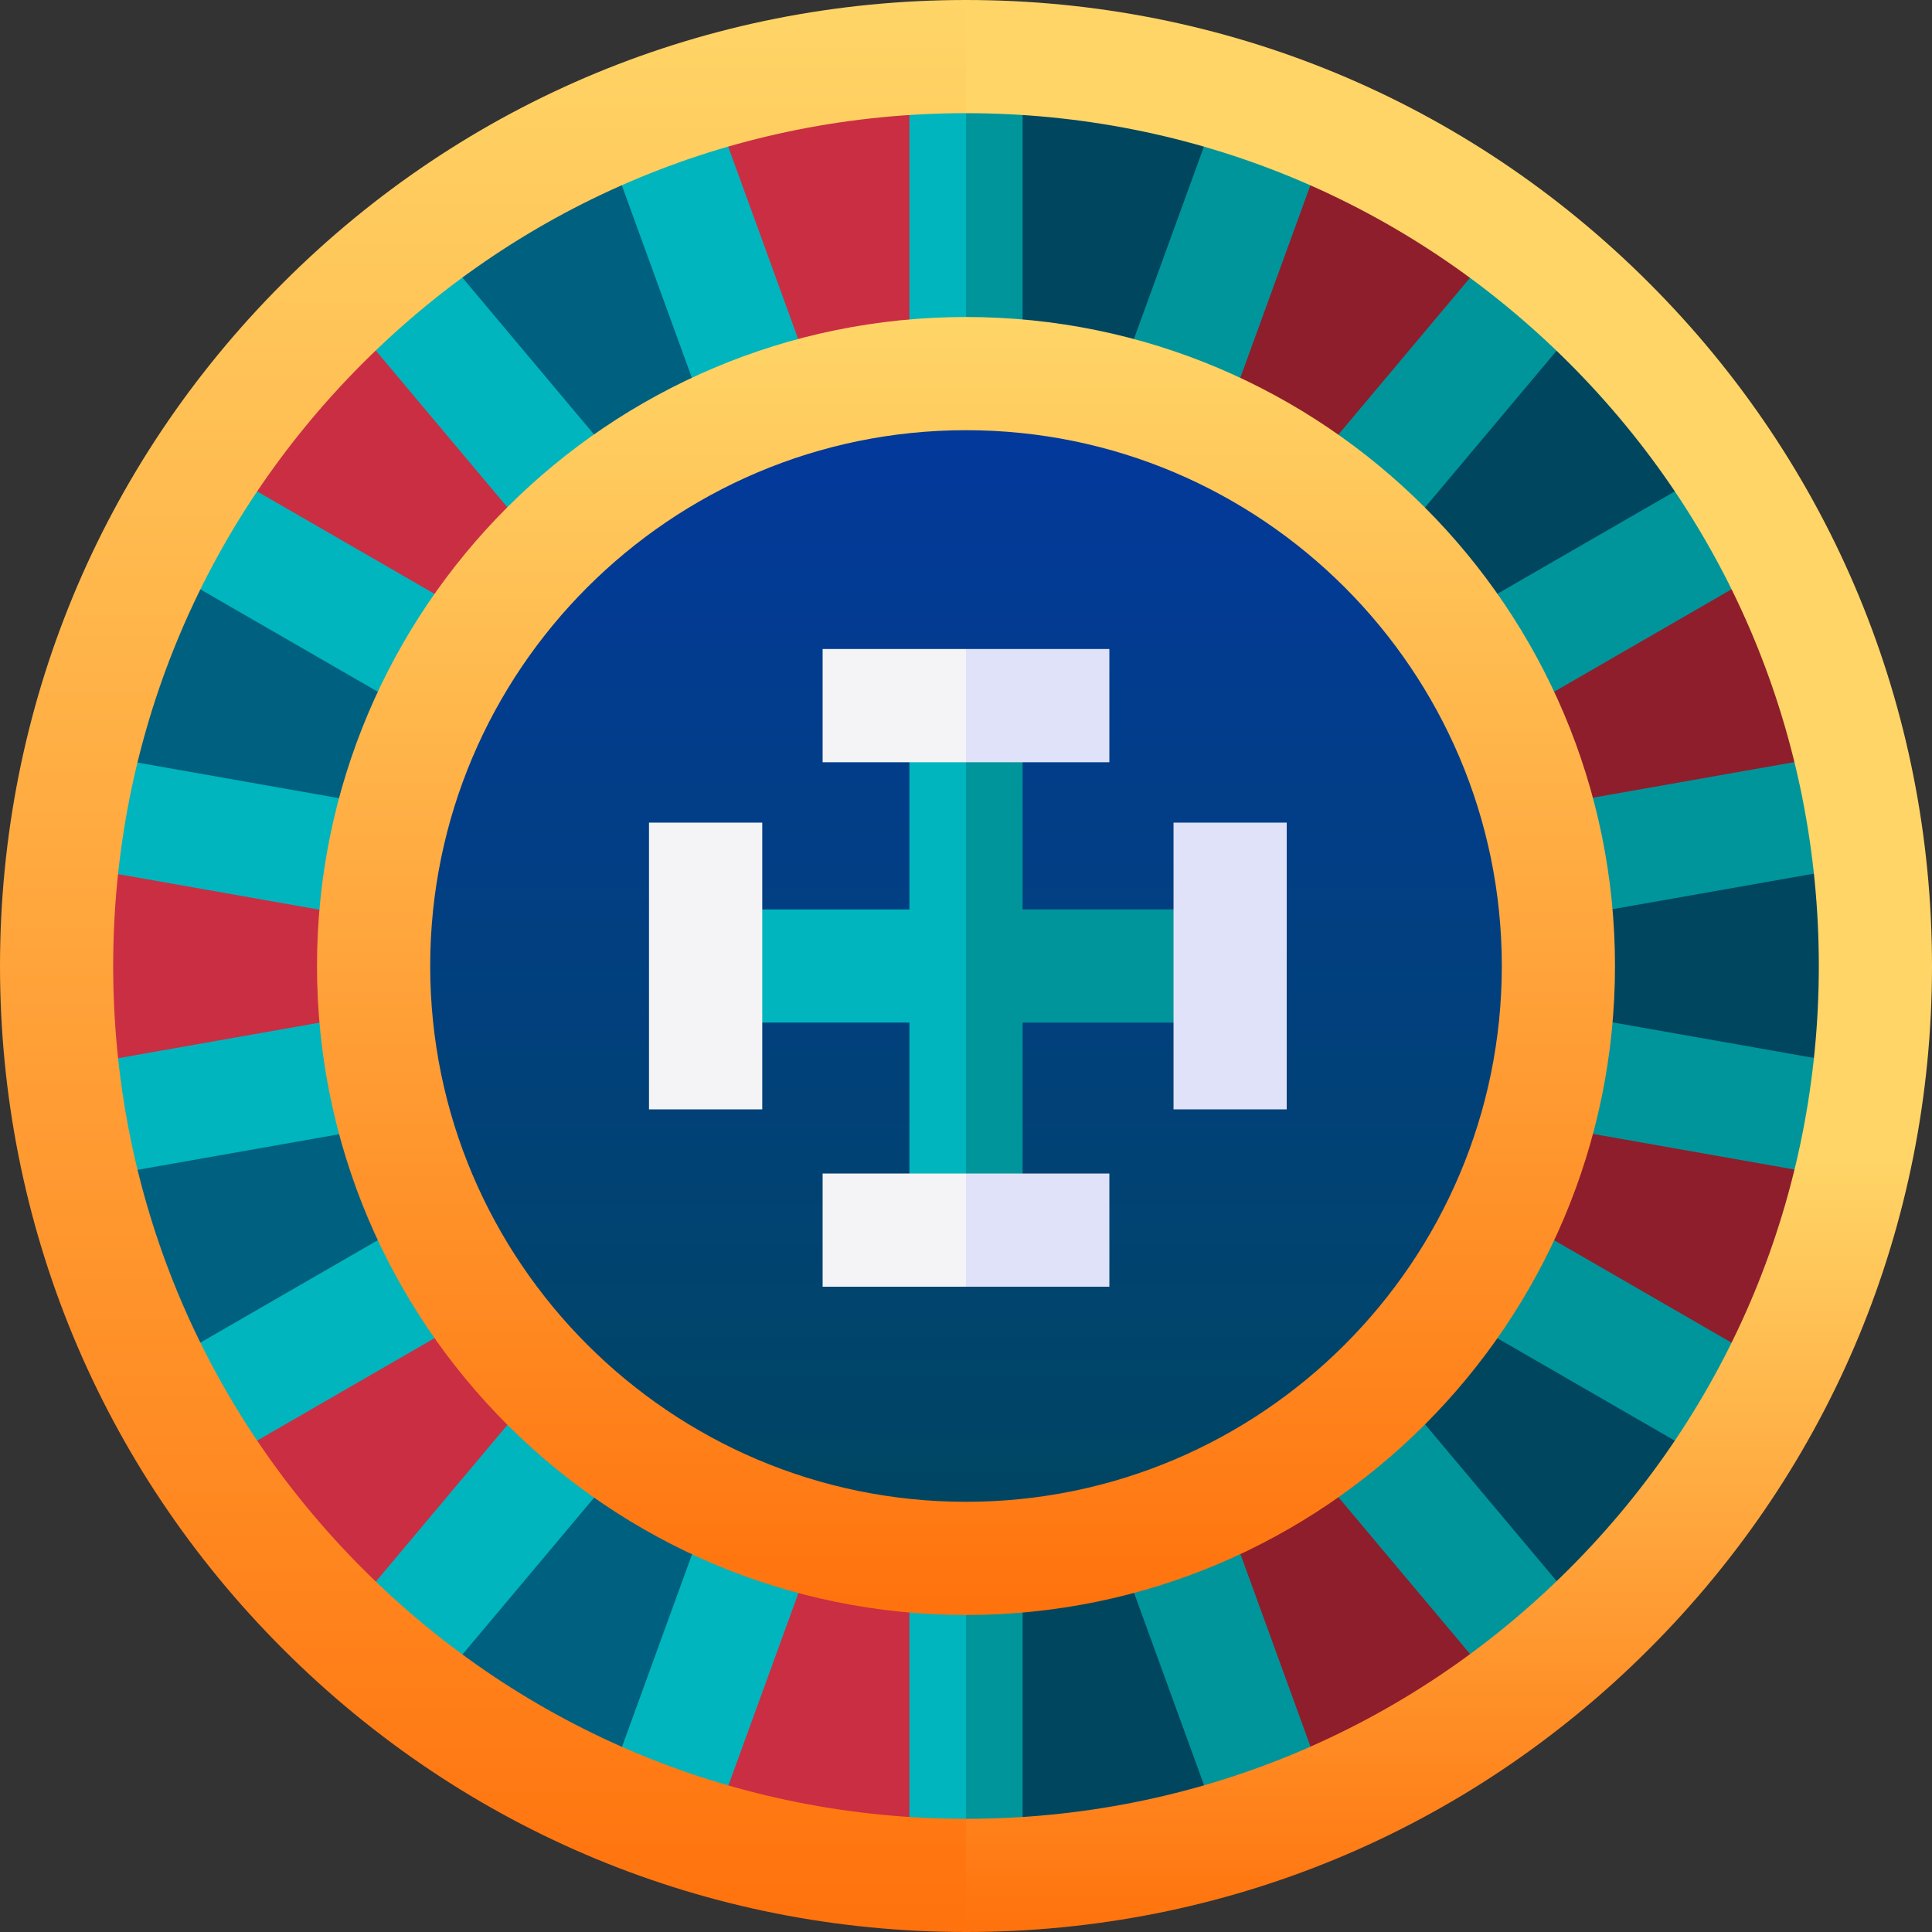 <svg width="24" height="24" viewBox="0 0 24 24" fill="none" xmlns="http://www.w3.org/2000/svg">
<rect x="0" y="0" width="24" height="24" fill="#333333" stroke="none"/>
<g>
<path d="M4.641 12C4.641 16.064 7.936 19.359 12 19.359L12.984 11.953L12 4.641C7.936 4.641 4.641 7.936 4.641 12Z" fill="url(#paint0_linear)"/>
<path d="M12 4.641V19.359C16.064 19.359 19.359 16.064 19.359 12C19.359 7.936 16.064 4.641 12 4.641Z" fill="url(#paint1_linear)"/>
<path d="M12 4.641V0.703C10.643 0.703 9.341 0.943 8.135 1.382L9.482 5.083C10.268 4.797 11.116 4.641 12 4.641Z" fill="#CA2E43"/>
<path d="M7.27 6.363L4.739 3.346C3.733 4.191 2.877 5.207 2.215 6.351L5.626 8.32C6.057 7.575 6.615 6.913 7.27 6.363Z" fill="#CA2E43"/>
<path d="M9.482 5.083L8.135 1.382C6.885 1.837 5.738 2.507 4.739 3.346L7.27 6.363C7.921 5.816 8.668 5.379 9.482 5.083Z" fill="#00607F"/>
<path d="M14.518 5.083L15.865 1.382C14.659 0.943 13.357 0.703 12 0.703V4.641C12.884 4.641 13.732 4.797 14.518 5.083Z" fill="#00465F"/>
<path d="M18.374 8.32L21.785 6.351C21.123 5.207 20.267 4.191 19.261 3.346L16.73 6.363C17.385 6.913 17.943 7.575 18.374 8.32Z" fill="#00465F"/>
<path d="M19.248 10.722L23.127 10.038C22.895 8.716 22.434 7.472 21.785 6.351L18.374 8.32C18.797 9.05 19.098 9.86 19.248 10.722Z" fill="#8E1E2C"/>
<path d="M23.127 10.038L19.248 10.722C19.321 11.137 19.359 11.564 19.359 12C19.359 12.436 19.321 12.863 19.248 13.278L23.127 13.962C23.238 13.325 23.297 12.669 23.297 12C23.297 11.331 23.238 10.675 23.127 10.038Z" fill="#00465F"/>
<path d="M16.73 6.363L19.261 3.346C18.262 2.507 17.115 1.837 15.865 1.382L14.518 5.083C15.332 5.379 16.079 5.816 16.73 6.363Z" fill="#8E1E2C"/>
<path d="M5.626 8.32L2.215 6.351C1.566 7.472 1.105 8.716 0.873 10.038L4.751 10.722C4.902 9.86 5.203 9.05 5.626 8.32Z" fill="#00607F"/>
<path d="M14.518 18.917L15.865 22.618C17.115 22.163 18.262 21.493 19.261 20.654L16.73 17.637C16.079 18.184 15.332 18.621 14.518 18.917Z" fill="#8E1E2C"/>
<path d="M16.73 17.637L19.261 20.654C20.267 19.809 21.123 18.793 21.785 17.649L18.374 15.68C17.943 16.425 17.385 17.087 16.73 17.637Z" fill="#00465F"/>
<path d="M12 19.359V23.297C13.357 23.297 14.659 23.057 15.865 22.618L14.518 18.917C13.732 19.203 12.884 19.359 12 19.359Z" fill="#00465F"/>
<path d="M9.482 18.917L8.135 22.618C9.341 23.057 10.643 23.297 12 23.297V19.359C11.116 19.359 10.268 19.203 9.482 18.917Z" fill="#CA2E43"/>
<path d="M18.374 15.68L21.785 17.649C22.434 16.528 22.895 15.284 23.127 13.962L19.248 13.278C19.098 14.14 18.797 14.95 18.374 15.68Z" fill="#8E1E2C"/>
<path d="M5.626 15.68L2.215 17.649C2.877 18.793 3.733 19.809 4.739 20.654L7.27 17.637C6.615 17.087 6.057 16.425 5.626 15.68Z" fill="#CA2E43"/>
<path d="M4.751 13.278L0.873 13.962C1.105 15.284 1.566 16.528 2.215 17.649L5.626 15.68C5.203 14.95 4.902 14.14 4.751 13.278Z" fill="#00607F"/>
<path d="M7.27 17.637L4.739 20.654C5.738 21.493 6.885 22.163 8.135 22.618L9.482 18.917C8.668 18.621 7.921 18.184 7.27 17.637Z" fill="#00607F"/>
<path d="M4.641 12C4.641 11.564 4.679 11.137 4.751 10.722L0.873 10.038C0.762 10.675 0.703 11.331 0.703 12C0.703 12.669 0.762 13.325 0.873 13.962L4.752 13.278C4.679 12.863 4.641 12.436 4.641 12Z" fill="#CA2E43"/>
<path d="M7.478 1.625L8.8 1.145L10.146 4.846L8.825 5.327L7.478 1.625Z" fill="#00B5BD"/>
<path d="M4.2 3.797L5.277 2.892L7.809 5.909L6.732 6.813L4.2 3.797Z" fill="#00B5BD"/>
<path d="M1.865 6.961L2.568 5.743L5.978 7.712L5.275 8.929L1.865 6.961Z" fill="#00B5BD"/>
<path d="M0.755 10.733L1 9.348L4.878 10.033L4.633 11.418L0.755 10.733Z" fill="#00B5BD"/>
<path d="M0.757 13.271L4.636 12.586L4.88 13.972L1.002 14.657L0.757 13.271Z" fill="#00B5BD"/>
<path d="M1.865 17.039L5.275 15.07L5.978 16.288L2.568 18.257L1.865 17.039Z" fill="#00B5BD"/>
<path d="M4.2 20.206L6.732 17.19L7.809 18.094L5.277 21.11L4.2 20.206Z" fill="#00B5BD"/>
<path d="M7.482 22.373L8.828 18.672L10.15 19.153L8.803 22.854L7.482 22.373Z" fill="#00B5BD"/>
<path d="M13.86 19.162L15.182 18.681L16.529 22.382L15.207 22.863L13.86 19.162Z" fill="#00959B"/>
<path d="M16.195 18.085L17.272 17.181L19.804 20.197L18.727 21.101L16.195 18.085Z" fill="#00959B"/>
<path d="M18.021 16.289L18.725 15.071L22.134 17.04L21.431 18.258L18.021 16.289Z" fill="#00959B"/>
<path d="M19.135 13.97L19.38 12.585L23.258 13.27L23.013 14.656L19.135 13.97Z" fill="#00959B"/>
<path d="M11.297 23.297H12L12.281 21.516L12 19.359H11.297V23.297Z" fill="#00B5BD"/>
<path d="M12 19.359H12.703V23.297H12V19.359Z" fill="#00959B"/>
<path d="M19.133 10.025L23.011 9.34L23.256 10.725L19.377 11.41L19.133 10.025Z" fill="#00959B"/>
<path d="M18.021 7.711L21.431 5.743L22.134 6.96L18.724 8.929L18.021 7.711Z" fill="#00959B"/>
<path d="M11.297 0.703V4.641H12L12.328 2.766L12 0.703H11.297Z" fill="#00B5BD"/>
<path d="M12 0.703H12.703V4.641H12V0.703Z" fill="#00959B"/>
<path d="M16.195 5.912L18.727 2.896L19.804 3.8L17.272 6.816L16.195 5.912Z" fill="#00959B"/>
<path d="M13.857 4.84L15.204 1.139L16.526 1.62L15.179 5.321L13.857 4.84Z" fill="#00959B"/>
<path d="M5.344 12C5.344 8.33 8.33 5.344 12 5.344L12.516 4.688L12 3.938C7.554 3.938 3.938 7.554 3.938 12C3.938 16.446 7.554 20.062 12 20.062L12.375 19.359L12 18.656C8.33 18.656 5.344 15.67 5.344 12Z" fill="url(#paint2_linear)"/>
<path d="M12 3.938V5.344C15.67 5.344 18.656 8.33 18.656 12C18.656 15.67 15.67 18.656 12 18.656V20.062C16.446 20.062 20.062 16.446 20.062 12C20.062 7.554 16.446 3.938 12 3.938Z" fill="url(#paint3_linear)"/>
<path d="M4.509 19.491C2.508 17.49 1.406 14.83 1.406 12C1.406 9.17 2.508 6.51 4.509 4.509C6.51 2.508 9.17 1.406 12 1.406L12.422 0.703L12 0C8.795 0 5.781 1.248 3.515 3.515C1.248 5.781 0 8.795 0 12C0 15.205 1.248 18.219 3.515 20.485C5.781 22.752 8.795 24 12 24L12.562 23.25L12 22.594C9.17 22.594 6.51 21.492 4.509 19.491Z" fill="url(#paint4_linear)"/>
<path d="M20.485 3.515C18.219 1.248 15.205 0 12 0V1.406C14.83 1.406 17.49 2.508 19.491 4.509C21.492 6.51 22.594 9.17 22.594 12C22.594 14.83 21.492 17.49 19.491 19.491C17.49 21.492 14.83 22.594 12 22.594V24C15.205 24 18.219 22.752 20.485 20.485C22.752 18.219 24 15.205 24 12C24 8.795 22.752 5.781 20.485 3.515Z" fill="url(#paint5_linear)"/>
<path d="M11.297 8.719V11.297H8.719V12.703H11.297V15.281H12L12.469 12.047L12 8.719H11.297Z" fill="#00B5BD"/>
<path d="M12.703 11.297V8.719H12V15.281H12.703V12.703H15.281V11.297H12.703Z" fill="#00959B"/>
<path d="M8.062 10.219H9.469V13.781H8.062V10.219Z" fill="#F4F4F7"/>
<path d="M14.578 10.219H15.984V13.781H14.578V10.219Z" fill="#DFE2F8"/>
<path d="M12 8.062H13.781V9.469H12V8.062Z" fill="#DFE2F8"/>
<path d="M10.219 8.062H12V9.469H10.219V8.062Z" fill="#F4F4F7"/>
<path d="M12 14.578H13.781V15.984H12V14.578Z" fill="#DFE2F8"/>
<path d="M10.219 14.578H12V15.984H10.219V14.578Z" fill="#F4F4F7"/>
</g>
<defs>
<linearGradient id="paint0_linear" x1="8.812" y1="4.641" x2="8.812" y2="19.359" gradientUnits="userSpaceOnUse">
<stop stop-color="#03389E"/>
<stop offset="1" stop-color="#004760"/>
</linearGradient>
<linearGradient id="paint1_linear" x1="15.68" y1="4.641" x2="15.68" y2="19.359" gradientUnits="userSpaceOnUse">
<stop stop-color="#03389E"/>
<stop offset="1" stop-color="#004760"/>
</linearGradient>
<linearGradient id="paint2_linear" x1="8.227" y1="3.938" x2="8.227" y2="20.062" gradientUnits="userSpaceOnUse">
<stop stop-color="#FFD567"/>
<stop offset="1" stop-color="#FF720D"/>
</linearGradient>
<linearGradient id="paint3_linear" x1="16.031" y1="3.938" x2="16.031" y2="20.062" gradientUnits="userSpaceOnUse">
<stop stop-color="#FFD567"/>
<stop offset="1" stop-color="#FF720D"/>
</linearGradient>
<linearGradient id="paint4_linear" x1="6.281" y1="0" x2="6.281" y2="24" gradientUnits="userSpaceOnUse">
<stop stop-color="#FFD567"/>
<stop offset="1" stop-color="#FF720D"/>
</linearGradient>
<linearGradient id="paint5_linear" x1="18" y1="0" x2="18" y2="24" gradientUnits="userSpaceOnUse">
<stop offset="0.599" stop-color="#FFD567"/>
<stop offset="1" stop-color="#FF720D"/>
</linearGradient>
</defs>
</svg>
